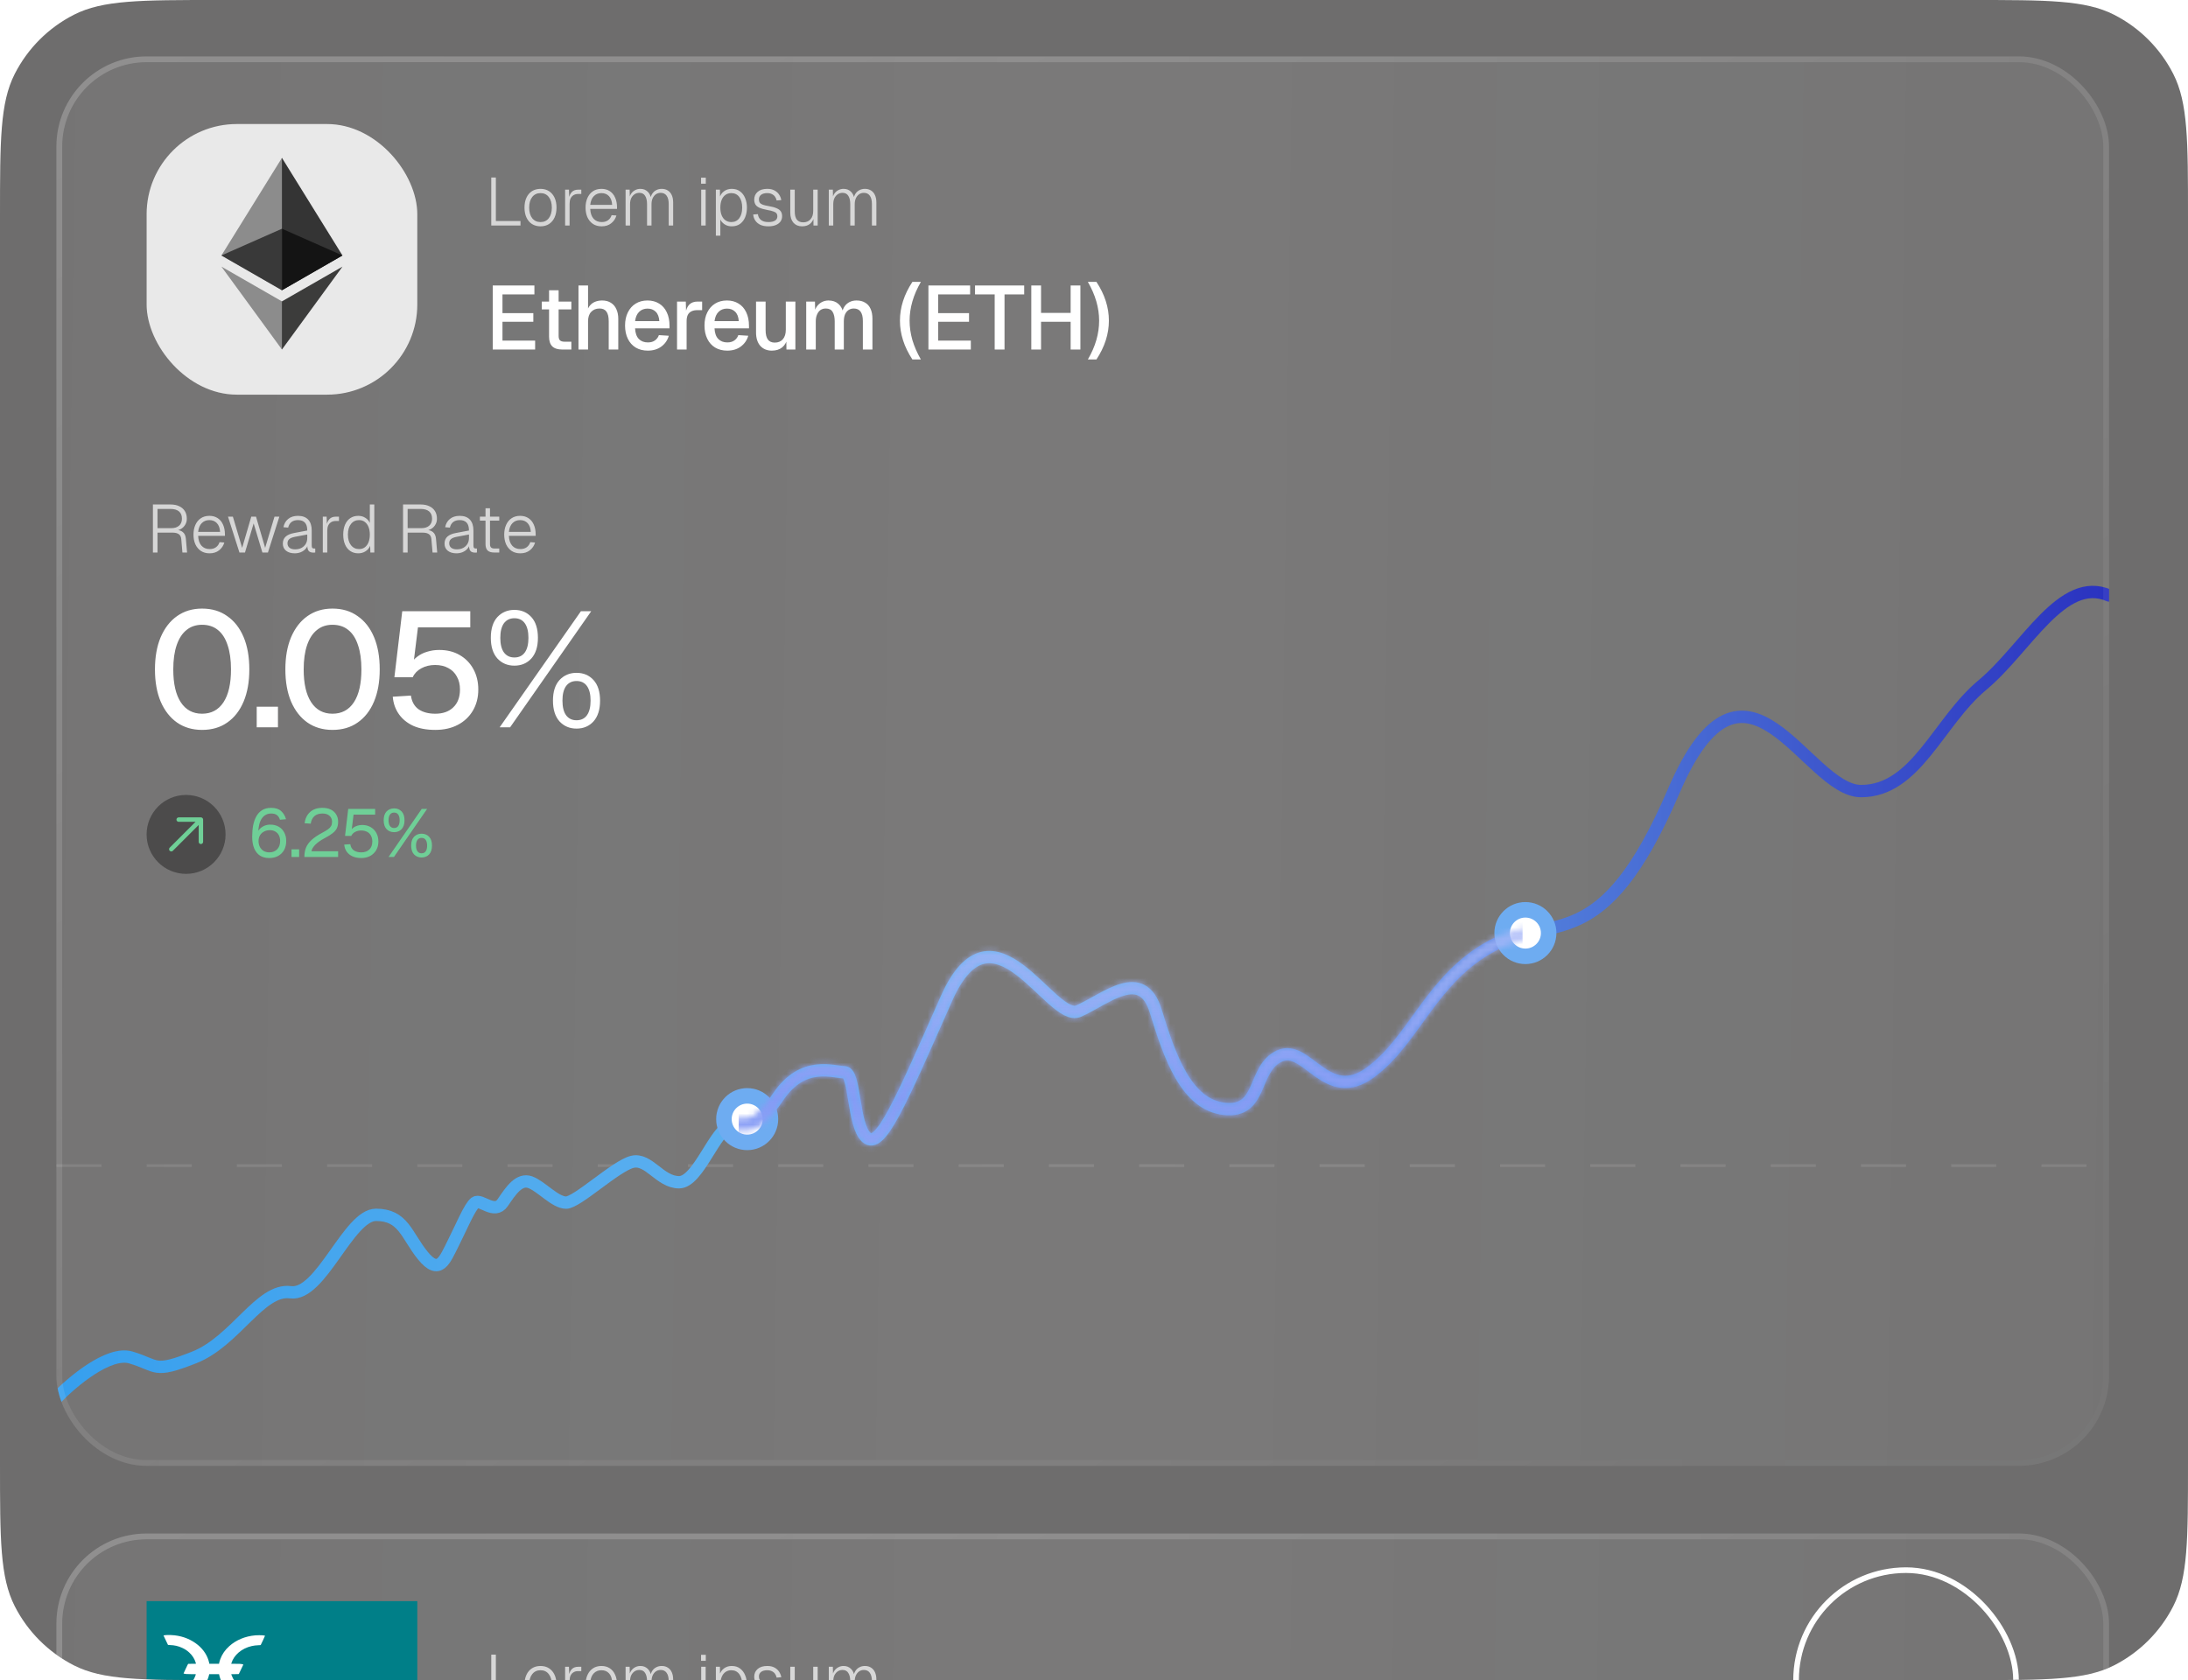 <svg width="388" height="298" viewBox="0 0 388 298" fill="none" xmlns="http://www.w3.org/2000/svg">
<g filter="url(#filter0_b_208_14233)">
<g clip-path="url(#clip0_208_14233)">
<path d="M0 38.4C0 24.959 0 18.238 2.616 13.104C4.917 8.588 8.588 4.917 13.104 2.616C18.238 0 24.959 0 38.4 0H349.6C363.041 0 369.762 0 374.896 2.616C379.412 4.917 383.083 8.588 385.384 13.104C388 18.238 388 24.959 388 38.4V259.6C388 273.041 388 279.762 385.384 284.896C383.083 289.412 379.412 293.083 374.896 295.384C369.762 298 363.041 298 349.6 298H38.4C24.959 298 18.238 298 13.104 295.384C8.588 293.083 4.917 289.412 2.616 284.896C0 279.762 0 273.041 0 259.6V38.4Z" fill="#0E0D0D" fill-opacity="0.6"/>
<g filter="url(#filter1_bi_208_14233)">
<g clip-path="url(#clip1_208_14233)">
<rect x="12" y="12" width="364" height="250" rx="16" fill="url(#paint0_linear_208_14233)" fill-opacity="0.4"/>
<rect x="28" y="24" width="48" height="48" rx="16" fill="#E9E9E9"/>
<g clip-path="url(#clip2_208_14233)">
<path d="M51.997 30L51.762 30.775V53.251L51.997 53.479L62.73 47.312L51.997 30Z" fill="#343434"/>
<path d="M51.997 30L41.263 47.312L51.997 53.479V42.569V30Z" fill="#8C8C8C"/>
<path d="M51.997 55.454L51.865 55.611V63.617L51.997 63.992L62.737 49.29L51.997 55.454Z" fill="#3C3C3B"/>
<path d="M51.997 63.992V55.454L41.263 49.29L51.997 63.992Z" fill="#8C8C8C"/>
<path d="M51.997 53.479L62.73 47.312L51.997 42.569V53.479Z" fill="#141414"/>
<path d="M41.263 47.312L51.997 53.479V42.569L41.263 47.312Z" fill="#393939"/>
</g>
<path opacity="0.7" d="M89.116 42V33.48H89.932V41.592L89.56 41.208H94.3V42H89.116ZM97.854 42.144C97.278 42.144 96.774 42.008 96.342 41.736C95.918 41.464 95.59 41.08 95.358 40.584C95.126 40.08 95.01 39.492 95.01 38.82C95.01 38.14 95.126 37.552 95.358 37.056C95.59 36.56 95.918 36.176 96.342 35.904C96.774 35.632 97.278 35.496 97.854 35.496C98.43 35.496 98.93 35.632 99.354 35.904C99.778 36.176 100.106 36.56 100.338 37.056C100.57 37.552 100.686 38.14 100.686 38.82C100.686 39.492 100.57 40.08 100.338 40.584C100.106 41.08 99.778 41.464 99.354 41.736C98.93 42.008 98.43 42.144 97.854 42.144ZM97.854 41.388C98.478 41.388 98.966 41.16 99.318 40.704C99.678 40.24 99.858 39.612 99.858 38.82C99.858 38.028 99.678 37.404 99.318 36.948C98.966 36.484 98.478 36.252 97.854 36.252C97.23 36.252 96.738 36.484 96.378 36.948C96.018 37.404 95.838 38.028 95.838 38.82C95.838 39.612 96.018 40.24 96.378 40.704C96.738 41.16 97.23 41.388 97.854 41.388ZM102.214 42V35.64H102.898L102.946 37.38L102.838 37.32C102.942 36.752 103.13 36.332 103.402 36.06C103.674 35.78 104.05 35.64 104.53 35.64H105.082V36.408H104.506C104.186 36.408 103.914 36.48 103.69 36.624C103.466 36.76 103.294 36.956 103.174 37.212C103.062 37.468 103.006 37.772 103.006 38.124V42H102.214ZM108.706 42.144C108.098 42.144 107.582 42.004 107.158 41.724C106.734 41.436 106.406 41.044 106.174 40.548C105.95 40.044 105.838 39.468 105.838 38.82C105.838 38.172 105.95 37.6 106.174 37.104C106.398 36.6 106.718 36.208 107.134 35.928C107.558 35.64 108.066 35.496 108.658 35.496C109.226 35.496 109.718 35.632 110.134 35.904C110.55 36.176 110.866 36.56 111.082 37.056C111.306 37.552 111.418 38.132 111.418 38.796V39.048H106.666C106.698 39.8 106.894 40.38 107.254 40.788C107.614 41.188 108.098 41.388 108.706 41.388C109.17 41.388 109.55 41.276 109.846 41.052C110.142 40.828 110.346 40.532 110.458 40.164L111.31 40.224C111.15 40.784 110.842 41.244 110.386 41.604C109.93 41.964 109.37 42.144 108.706 42.144ZM106.666 38.34H110.554C110.514 37.66 110.326 37.144 109.99 36.792C109.654 36.432 109.21 36.252 108.658 36.252C108.106 36.252 107.654 36.432 107.302 36.792C106.95 37.152 106.738 37.668 106.666 38.34ZM112.937 42V35.64H113.657L113.693 37.356L113.585 37.26C113.633 36.908 113.749 36.6 113.933 36.336C114.117 36.072 114.349 35.868 114.629 35.724C114.909 35.572 115.221 35.496 115.565 35.496C116.085 35.496 116.517 35.664 116.861 36C117.205 36.328 117.413 36.784 117.485 37.368L117.317 37.344C117.373 36.96 117.489 36.632 117.665 36.36C117.849 36.08 118.085 35.868 118.373 35.724C118.661 35.572 118.985 35.496 119.345 35.496C119.769 35.496 120.133 35.596 120.437 35.796C120.741 35.988 120.973 36.264 121.133 36.624C121.293 36.984 121.373 37.416 121.373 37.92V42H120.581V38.16C120.581 37.528 120.457 37.044 120.209 36.708C119.969 36.372 119.621 36.204 119.165 36.204C118.845 36.204 118.561 36.288 118.313 36.456C118.073 36.624 117.881 36.86 117.737 37.164C117.601 37.468 117.533 37.824 117.533 38.232V42H116.741V38.196C116.741 37.58 116.629 37.096 116.405 36.744C116.189 36.384 115.845 36.204 115.373 36.204C115.053 36.204 114.769 36.288 114.521 36.456C114.273 36.624 114.077 36.856 113.933 37.152C113.797 37.448 113.729 37.796 113.729 38.196V42H112.937ZM126.343 42V35.64H127.135V42H126.343ZM126.319 34.584V33.516H127.159V34.584H126.319ZM128.945 43.8V35.64H129.665L129.689 37.248L129.557 37.188C129.717 36.636 129.993 36.216 130.385 35.928C130.777 35.64 131.233 35.496 131.753 35.496C132.353 35.496 132.849 35.648 133.241 35.952C133.641 36.248 133.941 36.648 134.141 37.152C134.349 37.648 134.453 38.204 134.453 38.82C134.453 39.436 134.353 39.996 134.153 40.5C133.953 40.996 133.653 41.396 133.253 41.7C132.853 41.996 132.353 42.144 131.753 42.144C131.401 42.144 131.073 42.076 130.769 41.94C130.473 41.796 130.221 41.604 130.013 41.364C129.813 41.124 129.677 40.852 129.605 40.548L129.737 40.392V43.8H128.945ZM131.693 41.388C132.285 41.388 132.753 41.16 133.097 40.704C133.441 40.248 133.613 39.62 133.613 38.82C133.613 38.02 133.441 37.392 133.097 36.936C132.753 36.48 132.281 36.252 131.681 36.252C131.289 36.252 130.945 36.356 130.649 36.564C130.361 36.764 130.137 37.056 129.977 37.44C129.817 37.824 129.737 38.284 129.737 38.82C129.737 39.356 129.817 39.816 129.977 40.2C130.137 40.584 130.365 40.88 130.661 41.088C130.957 41.288 131.301 41.388 131.693 41.388ZM138.256 42.144C137.704 42.144 137.232 42.056 136.84 41.88C136.456 41.696 136.156 41.444 135.94 41.124C135.724 40.804 135.6 40.444 135.568 40.044L136.396 39.984C136.444 40.408 136.62 40.748 136.924 41.004C137.236 41.26 137.68 41.388 138.256 41.388C138.76 41.388 139.152 41.304 139.432 41.136C139.712 40.968 139.852 40.708 139.852 40.356C139.852 40.164 139.808 40.004 139.72 39.876C139.64 39.74 139.472 39.624 139.216 39.528C138.96 39.424 138.576 39.328 138.064 39.24C137.464 39.128 136.996 38.996 136.66 38.844C136.324 38.684 136.088 38.488 135.952 38.256C135.816 38.016 135.748 37.732 135.748 37.404C135.748 36.836 135.952 36.376 136.36 36.024C136.768 35.672 137.336 35.496 138.064 35.496C138.56 35.496 138.98 35.588 139.324 35.772C139.676 35.956 139.952 36.2 140.152 36.504C140.352 36.8 140.484 37.128 140.548 37.488L139.72 37.56C139.672 37.312 139.58 37.092 139.444 36.9C139.308 36.7 139.124 36.544 138.892 36.432C138.66 36.312 138.38 36.252 138.052 36.252C137.572 36.252 137.204 36.356 136.948 36.564C136.7 36.764 136.576 37.032 136.576 37.368C136.576 37.6 136.628 37.792 136.732 37.944C136.836 38.088 137.008 38.208 137.248 38.304C137.488 38.392 137.82 38.472 138.244 38.544C138.876 38.648 139.368 38.78 139.72 38.94C140.08 39.092 140.332 39.284 140.476 39.516C140.62 39.74 140.692 40.016 140.692 40.344C140.692 40.728 140.588 41.056 140.38 41.328C140.172 41.592 139.884 41.796 139.516 41.94C139.156 42.076 138.736 42.144 138.256 42.144ZM144.228 42.144C143.596 42.144 143.088 41.932 142.704 41.508C142.328 41.076 142.14 40.484 142.14 39.732V35.64H142.932V39.492C142.932 40.148 143.056 40.636 143.304 40.956C143.56 41.276 143.936 41.436 144.432 41.436C144.984 41.436 145.416 41.256 145.728 40.896C146.048 40.536 146.208 40.048 146.208 39.432V35.64H147V42H146.256L146.244 40.368L146.364 40.428C146.26 40.972 146.02 41.396 145.644 41.7C145.276 41.996 144.804 42.144 144.228 42.144ZM148.972 42V35.64H149.692L149.728 37.356L149.62 37.26C149.668 36.908 149.784 36.6 149.968 36.336C150.152 36.072 150.384 35.868 150.664 35.724C150.944 35.572 151.256 35.496 151.6 35.496C152.12 35.496 152.552 35.664 152.896 36C153.24 36.328 153.448 36.784 153.52 37.368L153.352 37.344C153.408 36.96 153.524 36.632 153.7 36.36C153.884 36.08 154.12 35.868 154.408 35.724C154.696 35.572 155.02 35.496 155.38 35.496C155.804 35.496 156.168 35.596 156.472 35.796C156.776 35.988 157.008 36.264 157.168 36.624C157.328 36.984 157.408 37.416 157.408 37.92V42H156.616V38.16C156.616 37.528 156.492 37.044 156.244 36.708C156.004 36.372 155.656 36.204 155.2 36.204C154.88 36.204 154.596 36.288 154.348 36.456C154.108 36.624 153.916 36.86 153.772 37.164C153.636 37.468 153.568 37.824 153.568 38.232V42H152.776V38.196C152.776 37.58 152.664 37.096 152.44 36.744C152.224 36.384 151.88 36.204 151.408 36.204C151.088 36.204 150.804 36.288 150.556 36.456C150.308 36.624 150.112 36.856 149.968 37.152C149.832 37.448 149.764 37.796 149.764 38.196V42H148.972Z" fill="white"/>
<path d="M89.376 64V52.64H96.768V54.224H91.104V57.536H96.576V59.072H91.104V62.416H96.896V64H89.376ZM101.734 64C100.923 64 100.326 63.813 99.942 63.44C99.558 63.067 99.366 62.485 99.366 61.696V53.488H101.062V61.568C101.062 61.963 101.147 62.235 101.318 62.384C101.489 62.533 101.75 62.608 102.102 62.608H103.318V64H101.734ZM98.07 56.88V55.488H103.318V56.88H98.07ZM104.584 64V52.64H106.28V57.408L106.072 57.376C106.168 56.896 106.344 56.507 106.6 56.208C106.856 55.899 107.17 55.669 107.544 55.52C107.917 55.371 108.328 55.296 108.776 55.296C109.394 55.296 109.917 55.435 110.344 55.712C110.77 55.979 111.09 56.357 111.304 56.848C111.528 57.339 111.64 57.899 111.64 58.528V64H109.944V58.976C109.944 58.208 109.81 57.643 109.544 57.28C109.288 56.907 108.882 56.72 108.328 56.72C107.709 56.72 107.213 56.917 106.84 57.312C106.466 57.696 106.28 58.261 106.28 59.008V64H104.584ZM116.874 64.192C116.053 64.192 115.338 64.011 114.73 63.648C114.133 63.285 113.669 62.768 113.338 62.096C113.007 61.424 112.842 60.64 112.842 59.744C112.842 58.848 113.007 58.069 113.338 57.408C113.669 56.736 114.127 56.219 114.714 55.856C115.311 55.483 116.015 55.296 116.826 55.296C117.605 55.296 118.287 55.477 118.874 55.84C119.461 56.192 119.914 56.704 120.234 57.376C120.565 58.048 120.73 58.859 120.73 59.808V60.24H114.618C114.661 61.072 114.879 61.696 115.274 62.112C115.679 62.528 116.218 62.736 116.89 62.736C117.402 62.736 117.818 62.619 118.138 62.384C118.469 62.149 118.703 61.835 118.842 61.44L120.602 61.552C120.378 62.341 119.935 62.981 119.274 63.472C118.623 63.952 117.823 64.192 116.874 64.192ZM114.618 58.96H118.922C118.869 58.203 118.65 57.643 118.266 57.28C117.893 56.917 117.413 56.736 116.826 56.736C116.229 56.736 115.733 56.928 115.338 57.312C114.954 57.685 114.714 58.235 114.618 58.96ZM122.061 64V55.488H123.613L123.677 57.744L123.533 57.696C123.651 56.928 123.885 56.368 124.237 56.016C124.6 55.664 125.085 55.488 125.693 55.488H126.509V57.008H125.693C125.267 57.008 124.909 57.077 124.621 57.216C124.333 57.355 124.115 57.568 123.965 57.856C123.827 58.144 123.757 58.517 123.757 58.976V64H122.061ZM130.961 64.192C130.14 64.192 129.425 64.011 128.817 63.648C128.22 63.285 127.756 62.768 127.425 62.096C127.094 61.424 126.929 60.64 126.929 59.744C126.929 58.848 127.094 58.069 127.425 57.408C127.756 56.736 128.214 56.219 128.801 55.856C129.398 55.483 130.102 55.296 130.913 55.296C131.692 55.296 132.374 55.477 132.961 55.84C133.548 56.192 134.001 56.704 134.321 57.376C134.652 58.048 134.817 58.859 134.817 59.808V60.24H128.705C128.748 61.072 128.966 61.696 129.361 62.112C129.766 62.528 130.305 62.736 130.977 62.736C131.489 62.736 131.905 62.619 132.225 62.384C132.556 62.149 132.79 61.835 132.929 61.44L134.689 61.552C134.465 62.341 134.022 62.981 133.361 63.472C132.71 63.952 131.91 64.192 130.961 64.192ZM128.705 58.96H133.009C132.956 58.203 132.737 57.643 132.353 57.28C131.98 56.917 131.5 56.736 130.913 56.736C130.316 56.736 129.82 56.928 129.425 57.312C129.041 57.685 128.801 58.235 128.705 58.96ZM138.87 64.192C138.017 64.192 137.334 63.909 136.822 63.344C136.321 62.768 136.07 61.973 136.07 60.96V55.488H137.766V60.528C137.766 61.296 137.899 61.861 138.166 62.224C138.433 62.587 138.838 62.768 139.382 62.768C140.001 62.768 140.481 62.571 140.822 62.176C141.174 61.771 141.35 61.205 141.35 60.48V55.488H143.046V64H141.462L141.43 61.776L141.67 61.872C141.521 62.619 141.206 63.195 140.726 63.6C140.246 63.995 139.627 64.192 138.87 64.192ZM144.965 64V55.488H146.517L146.565 57.6L146.373 57.536C146.469 57.067 146.634 56.667 146.869 56.336C147.114 56.005 147.413 55.749 147.765 55.568C148.117 55.387 148.501 55.296 148.917 55.296C149.642 55.296 150.234 55.504 150.693 55.92C151.152 56.325 151.44 56.885 151.557 57.6H151.285C151.381 57.099 151.541 56.683 151.765 56.352C152 56.011 152.298 55.749 152.661 55.568C153.024 55.387 153.434 55.296 153.893 55.296C154.49 55.296 154.997 55.424 155.413 55.68C155.84 55.925 156.16 56.288 156.373 56.768C156.597 57.248 156.709 57.835 156.709 58.528V64H155.013V58.944C155.013 58.208 154.88 57.653 154.613 57.28C154.346 56.907 153.941 56.72 153.397 56.72C153.045 56.72 152.736 56.811 152.469 56.992C152.202 57.173 151.994 57.435 151.845 57.776C151.706 58.117 151.637 58.528 151.637 59.008V64H150.021V59.008C150.021 58.283 149.898 57.723 149.653 57.328C149.418 56.923 149.013 56.72 148.437 56.72C148.074 56.72 147.76 56.811 147.493 56.992C147.237 57.173 147.034 57.44 146.885 57.792C146.736 58.133 146.661 58.539 146.661 59.008V64H144.965ZM163.796 65.76C162.324 63.52 161.588 61.227 161.588 58.88C161.588 56.523 162.324 54.229 163.796 52H165.3C163.967 54.304 163.3 56.597 163.3 58.88C163.3 60.021 163.465 61.168 163.796 62.32C164.137 63.461 164.639 64.608 165.3 65.76H163.796ZM166.638 64V52.64H174.03V54.224H168.366V57.536H173.838V59.072H168.366V62.416H174.158V64H166.638ZM178.389 64V54.224H174.901V52.64H183.621V54.224H180.133V64H178.389ZM184.882 64V52.64H186.61V58.112L185.778 57.504H192.69L191.858 58.112V52.64H193.586V64H191.858V58.464L192.69 59.072H185.778L186.61 58.464V64H184.882ZM196.431 65.76H194.911C195.583 64.608 196.084 63.461 196.415 62.32C196.745 61.168 196.911 60.021 196.911 58.88C196.911 56.597 196.244 54.304 194.911 52H196.431C197.903 54.229 198.639 56.523 198.639 58.88C198.639 61.227 197.903 63.52 196.431 65.76Z" fill="white"/>
<path opacity="0.7" d="M29.116 100V91.48H32.236C32.844 91.48 33.36 91.584 33.784 91.792C34.216 91.992 34.548 92.28 34.78 92.656C35.012 93.032 35.128 93.484 35.128 94.012C35.128 94.404 35.036 94.752 34.852 95.056C34.676 95.36 34.44 95.604 34.144 95.788C33.848 95.972 33.528 96.076 33.184 96.1L33.124 95.992C33.684 95.992 34.116 96.12 34.42 96.376C34.732 96.624 34.912 97.016 34.96 97.552L35.176 100H34.348L34.144 97.624C34.112 97.232 33.972 96.944 33.724 96.76C33.476 96.568 33.076 96.472 32.524 96.472H29.932V100H29.116ZM29.932 95.68H32.368C32.952 95.68 33.412 95.536 33.748 95.248C34.092 94.952 34.264 94.536 34.264 94C34.264 93.44 34.092 93.012 33.748 92.716C33.404 92.42 32.896 92.272 32.224 92.272H29.932V95.68ZM39.178 100.144C38.57 100.144 38.054 100.004 37.63 99.724C37.206 99.436 36.878 99.044 36.646 98.548C36.422 98.044 36.31 97.468 36.31 96.82C36.31 96.172 36.422 95.6 36.646 95.104C36.87 94.6 37.19 94.208 37.606 93.928C38.03 93.64 38.538 93.496 39.13 93.496C39.698 93.496 40.19 93.632 40.606 93.904C41.022 94.176 41.338 94.56 41.554 95.056C41.778 95.552 41.89 96.132 41.89 96.796V97.048H37.138C37.17 97.8 37.366 98.38 37.726 98.788C38.086 99.188 38.57 99.388 39.178 99.388C39.642 99.388 40.022 99.276 40.318 99.052C40.614 98.828 40.818 98.532 40.93 98.164L41.782 98.224C41.622 98.784 41.314 99.244 40.858 99.604C40.402 99.964 39.842 100.144 39.178 100.144ZM37.138 96.34H41.026C40.986 95.66 40.798 95.144 40.462 94.792C40.126 94.432 39.682 94.252 39.13 94.252C38.578 94.252 38.126 94.432 37.774 94.792C37.422 95.152 37.21 95.668 37.138 96.34ZM44.46 100L42.432 93.64H43.296L44.94 99.172L46.56 93.64H47.4L49.02 99.172L50.676 93.64H51.54L49.512 100H48.528L46.98 94.84L45.444 100H44.46ZM54.266 100.144C53.626 100.144 53.114 99.992 52.73 99.688C52.346 99.376 52.154 98.956 52.154 98.428C52.154 97.9 52.322 97.484 52.658 97.18C52.994 96.876 53.486 96.664 54.134 96.544L56.486 96.1C56.486 95.468 56.35 95.004 56.078 94.708C55.806 94.404 55.394 94.252 54.842 94.252C54.354 94.252 53.966 94.368 53.678 94.6C53.39 94.832 53.198 95.16 53.102 95.584L52.262 95.512C52.382 94.896 52.662 94.408 53.102 94.048C53.55 93.68 54.13 93.496 54.842 93.496C55.634 93.496 56.238 93.72 56.654 94.168C57.07 94.616 57.278 95.256 57.278 96.088V98.74C57.278 98.956 57.31 99.104 57.374 99.184C57.446 99.256 57.558 99.292 57.71 99.292H57.902V100C57.87 100.008 57.822 100.012 57.758 100.012C57.702 100.02 57.642 100.024 57.578 100.024C57.33 100.024 57.122 99.98 56.954 99.892C56.794 99.804 56.674 99.66 56.594 99.46C56.522 99.26 56.486 98.984 56.486 98.632L56.582 98.644C56.51 98.924 56.362 99.18 56.138 99.412C55.922 99.636 55.65 99.816 55.322 99.952C54.994 100.08 54.642 100.144 54.266 100.144ZM54.338 99.436C54.778 99.436 55.158 99.348 55.478 99.172C55.798 98.996 56.046 98.76 56.222 98.464C56.398 98.16 56.486 97.82 56.486 97.444V96.808L54.302 97.216C53.846 97.304 53.51 97.44 53.294 97.624C53.086 97.808 52.982 98.052 52.982 98.356C52.982 98.7 53.102 98.968 53.342 99.16C53.582 99.344 53.914 99.436 54.338 99.436ZM59.242 100V93.64H59.926L59.974 95.38L59.866 95.32C59.97 94.752 60.158 94.332 60.43 94.06C60.702 93.78 61.078 93.64 61.558 93.64H62.11V94.408H61.534C61.214 94.408 60.942 94.48 60.718 94.624C60.494 94.76 60.322 94.956 60.202 95.212C60.09 95.468 60.034 95.772 60.034 96.124V100H59.242ZM65.541 100.144C64.989 100.144 64.513 100.008 64.113 99.736C63.713 99.464 63.405 99.08 63.189 98.584C62.973 98.088 62.865 97.5 62.865 96.82C62.865 96.14 62.973 95.552 63.189 95.056C63.405 94.56 63.713 94.176 64.113 93.904C64.513 93.632 64.989 93.496 65.541 93.496C66.005 93.496 66.417 93.612 66.777 93.844C67.145 94.068 67.413 94.372 67.581 94.756V91.48H68.373V100H67.677L67.641 98.812C67.465 99.228 67.185 99.556 66.801 99.796C66.425 100.028 66.005 100.144 65.541 100.144ZM65.673 99.388C66.073 99.388 66.413 99.284 66.693 99.076C66.981 98.86 67.201 98.56 67.353 98.176C67.505 97.784 67.581 97.332 67.581 96.82C67.581 96.308 67.505 95.86 67.353 95.476C67.201 95.092 66.981 94.792 66.693 94.576C66.413 94.36 66.073 94.252 65.673 94.252C65.073 94.252 64.593 94.484 64.233 94.948C63.873 95.404 63.693 96.028 63.693 96.82C63.693 97.604 63.873 98.228 64.233 98.692C64.593 99.156 65.073 99.388 65.673 99.388ZM73.472 100V91.48H76.591C77.2 91.48 77.716 91.584 78.139 91.792C78.572 91.992 78.903 92.28 79.135 92.656C79.368 93.032 79.484 93.484 79.484 94.012C79.484 94.404 79.391 94.752 79.207 95.056C79.031 95.36 78.796 95.604 78.499 95.788C78.204 95.972 77.883 96.076 77.54 96.1L77.48 95.992C78.04 95.992 78.472 96.12 78.775 96.376C79.088 96.624 79.267 97.016 79.316 97.552L79.531 100H78.704L78.499 97.624C78.468 97.232 78.328 96.944 78.079 96.76C77.832 96.568 77.431 96.472 76.879 96.472H74.287V100H73.472ZM74.287 95.68H76.724C77.308 95.68 77.767 95.536 78.103 95.248C78.448 94.952 78.62 94.536 78.62 94C78.62 93.44 78.448 93.012 78.103 92.716C77.76 92.42 77.251 92.272 76.579 92.272H74.287V95.68ZM82.942 100.144C82.302 100.144 81.79 99.992 81.406 99.688C81.022 99.376 80.83 98.956 80.83 98.428C80.83 97.9 80.998 97.484 81.334 97.18C81.67 96.876 82.162 96.664 82.81 96.544L85.162 96.1C85.162 95.468 85.026 95.004 84.754 94.708C84.482 94.404 84.07 94.252 83.518 94.252C83.03 94.252 82.642 94.368 82.354 94.6C82.066 94.832 81.874 95.16 81.778 95.584L80.938 95.512C81.058 94.896 81.338 94.408 81.778 94.048C82.226 93.68 82.806 93.496 83.518 93.496C84.31 93.496 84.914 93.72 85.33 94.168C85.746 94.616 85.954 95.256 85.954 96.088V98.74C85.954 98.956 85.986 99.104 86.05 99.184C86.122 99.256 86.234 99.292 86.386 99.292H86.578V100C86.546 100.008 86.498 100.012 86.434 100.012C86.378 100.02 86.318 100.024 86.254 100.024C86.006 100.024 85.798 99.98 85.63 99.892C85.47 99.804 85.35 99.66 85.27 99.46C85.198 99.26 85.162 98.984 85.162 98.632L85.258 98.644C85.186 98.924 85.038 99.18 84.814 99.412C84.598 99.636 84.326 99.816 83.998 99.952C83.67 100.08 83.318 100.144 82.942 100.144ZM83.014 99.436C83.454 99.436 83.834 99.348 84.154 99.172C84.474 98.996 84.722 98.76 84.898 98.464C85.074 98.16 85.162 97.82 85.162 97.444V96.808L82.978 97.216C82.522 97.304 82.186 97.44 81.97 97.624C81.762 97.808 81.658 98.052 81.658 98.356C81.658 98.7 81.778 98.968 82.018 99.16C82.258 99.344 82.59 99.436 83.014 99.436ZM89.622 100C89.102 100 88.718 99.88 88.47 99.64C88.222 99.392 88.098 99.016 88.098 98.512V92.152H88.89V98.488C88.89 98.784 88.954 98.992 89.082 99.112C89.218 99.232 89.422 99.292 89.694 99.292H90.534V100H89.622ZM87.102 94.348V93.64H90.534V94.348H87.102ZM94.28 100.144C93.672 100.144 93.156 100.004 92.732 99.724C92.308 99.436 91.98 99.044 91.748 98.548C91.524 98.044 91.412 97.468 91.412 96.82C91.412 96.172 91.524 95.6 91.748 95.104C91.972 94.6 92.292 94.208 92.708 93.928C93.132 93.64 93.64 93.496 94.232 93.496C94.8 93.496 95.292 93.632 95.708 93.904C96.124 94.176 96.44 94.56 96.656 95.056C96.88 95.552 96.992 96.132 96.992 96.796V97.048H92.24C92.272 97.8 92.468 98.38 92.828 98.788C93.188 99.188 93.672 99.388 94.28 99.388C94.744 99.388 95.124 99.276 95.42 99.052C95.716 98.828 95.92 98.532 96.032 98.164L96.884 98.224C96.724 98.784 96.416 99.244 95.96 99.604C95.504 99.964 94.944 100.144 94.28 100.144ZM92.24 96.34H96.128C96.088 95.66 95.9 95.144 95.564 94.792C95.228 94.432 94.784 94.252 94.232 94.252C93.68 94.252 93.228 94.432 92.876 94.792C92.524 95.152 92.312 95.668 92.24 96.34Z" fill="white"/>
<path d="M37.831 131.464C36.13 131.464 34.651 131.029 33.394 130.159C32.157 129.289 31.19 128.052 30.494 126.447C29.817 124.842 29.479 122.938 29.479 120.734C29.479 118.53 29.817 116.626 30.494 115.021C31.19 113.397 32.157 112.15 33.394 111.28C34.651 110.391 36.13 109.946 37.831 109.946C39.571 109.946 41.06 110.391 42.297 111.28C43.554 112.15 44.52 113.387 45.197 114.992C45.874 116.597 46.212 118.511 46.212 120.734C46.212 122.938 45.874 124.842 45.197 126.447C44.52 128.052 43.554 129.289 42.297 130.159C41.06 131.029 39.571 131.464 37.831 131.464ZM37.831 128.593C39.474 128.593 40.741 127.916 41.63 126.563C42.519 125.21 42.964 123.267 42.964 120.734C42.964 119.033 42.761 117.592 42.355 116.413C41.968 115.234 41.398 114.344 40.644 113.745C39.89 113.126 38.952 112.817 37.831 112.817C36.748 112.817 35.83 113.126 35.076 113.745C34.322 114.344 33.742 115.234 33.336 116.413C32.93 117.592 32.727 119.033 32.727 120.734C32.727 123.267 33.172 125.21 34.061 126.563C34.95 127.916 36.207 128.593 37.831 128.593ZM47.522 131V127.346H51.292V131H47.522ZM60.956 131.464C59.255 131.464 57.776 131.029 56.519 130.159C55.282 129.289 54.315 128.052 53.619 126.447C52.943 124.842 52.604 122.938 52.604 120.734C52.604 118.53 52.943 116.626 53.619 115.021C54.315 113.397 55.282 112.15 56.519 111.28C57.776 110.391 59.255 109.946 60.956 109.946C62.696 109.946 64.185 110.391 65.422 111.28C66.679 112.15 67.646 113.387 68.322 114.992C68.999 116.597 69.337 118.511 69.337 120.734C69.337 122.938 68.999 124.842 68.322 126.447C67.646 128.052 66.679 129.289 65.422 130.159C64.185 131.029 62.696 131.464 60.956 131.464ZM60.956 128.593C62.6 128.593 63.866 127.916 64.755 126.563C65.645 125.21 66.089 123.267 66.089 120.734C66.089 119.033 65.886 117.592 65.48 116.413C65.094 115.234 64.523 114.344 63.769 113.745C63.015 113.126 62.078 112.817 60.956 112.817C59.874 112.817 58.955 113.126 58.201 113.745C57.447 114.344 56.867 115.234 56.461 116.413C56.055 117.592 55.852 119.033 55.852 120.734C55.852 123.267 56.297 125.21 57.186 126.563C58.076 127.916 59.332 128.593 60.956 128.593ZM79.189 131.464C77.662 131.464 76.356 131.222 75.274 130.739C74.191 130.236 73.341 129.54 72.722 128.651C72.103 127.762 71.746 126.737 71.649 125.577L74.868 125.374C75.022 126.457 75.477 127.269 76.231 127.81C77.004 128.332 77.99 128.593 79.189 128.593C80.542 128.593 81.606 128.216 82.379 127.462C83.171 126.708 83.568 125.654 83.568 124.301C83.568 123.412 83.384 122.648 83.017 122.01C82.669 121.353 82.166 120.85 81.509 120.502C80.852 120.135 80.069 119.951 79.16 119.951C78.251 119.951 77.439 120.144 76.724 120.531C76.008 120.918 75.496 121.449 75.187 122.126H71.939L73.331 110.41H85.395V113.281H76.115L75.245 120.328L74.752 119.893C75.081 119.313 75.496 118.839 75.999 118.472C76.501 118.085 77.082 117.795 77.739 117.602C78.415 117.389 79.131 117.283 79.885 117.283C81.277 117.283 82.485 117.583 83.51 118.182C84.554 118.781 85.366 119.613 85.946 120.676C86.526 121.739 86.816 122.948 86.816 124.301C86.816 125.712 86.497 126.959 85.859 128.042C85.221 129.125 84.332 129.966 83.191 130.565C82.05 131.164 80.716 131.464 79.189 131.464ZM93.214 120.067C91.996 120.067 90.991 119.642 90.198 118.791C89.425 117.921 89.038 116.703 89.038 115.137C89.038 113.532 89.425 112.305 90.198 111.454C90.991 110.603 91.996 110.178 93.214 110.178C94.451 110.178 95.457 110.603 96.23 111.454C97.003 112.305 97.39 113.532 97.39 115.137C97.39 116.703 97.003 117.921 96.23 118.791C95.457 119.642 94.451 120.067 93.214 120.067ZM93.214 118.617C94.026 118.617 94.645 118.317 95.07 117.718C95.495 117.119 95.708 116.258 95.708 115.137C95.708 114.016 95.495 113.155 95.07 112.556C94.645 111.957 94.026 111.657 93.214 111.657C92.421 111.657 91.803 111.957 91.358 112.556C90.933 113.155 90.72 114.016 90.72 115.137C90.72 116.258 90.933 117.119 91.358 117.718C91.803 118.317 92.421 118.617 93.214 118.617ZM104.234 131.232C103.016 131.232 102.011 130.807 101.218 129.956C100.445 129.086 100.058 127.858 100.058 126.273C100.058 124.688 100.445 123.47 101.218 122.619C102.011 121.768 103.016 121.343 104.234 121.343C105.471 121.343 106.477 121.768 107.25 122.619C108.023 123.47 108.41 124.688 108.41 126.273C108.41 127.858 108.023 129.086 107.25 129.956C106.477 130.807 105.471 131.232 104.234 131.232ZM104.234 129.753C105.046 129.753 105.665 129.453 106.09 128.854C106.515 128.255 106.728 127.394 106.728 126.273C106.728 125.152 106.515 124.291 106.09 123.692C105.665 123.093 105.046 122.793 104.234 122.793C103.441 122.793 102.823 123.093 102.378 123.692C101.953 124.291 101.74 125.152 101.74 126.273C101.74 127.394 101.953 128.255 102.378 128.854C102.823 129.453 103.441 129.753 104.234 129.753ZM90.604 131L105.017 110.41H106.844L92.46 131H90.604Z" fill="white"/>
<g filter="url(#filter2_b_208_14233)">
<path d="M28 150C28 146.134 31.134 143 35 143C38.866 143 42 146.134 42 150C42 153.866 38.866 157 35 157C31.134 157 28 153.866 28 150Z" fill="#0E0D0D" fill-opacity="0.4"/>
<path d="M32.375 152.625L37.625 147.375M37.625 147.375H33.688M37.625 147.375V151.312" stroke="#6FCF97" stroke-width="0.787" stroke-linecap="round" stroke-linejoin="round"/>
</g>
<path d="M49.744 154.192C49.104 154.192 48.556 154.048 48.1 153.76C47.652 153.464 47.308 153.032 47.068 152.464C46.836 151.896 46.72 151.208 46.72 150.4C46.72 149.696 46.776 149.036 46.888 148.42C47.008 147.804 47.196 147.264 47.452 146.8C47.716 146.328 48.06 145.96 48.484 145.696C48.916 145.424 49.448 145.288 50.08 145.288C50.84 145.288 51.428 145.476 51.844 145.852C52.26 146.22 52.552 146.704 52.72 147.304L51.64 147.4C51.544 147.064 51.376 146.796 51.136 146.596C50.904 146.396 50.552 146.296 50.08 146.296C49.376 146.296 48.82 146.596 48.412 147.196C48.012 147.796 47.8 148.704 47.776 149.92L47.56 149.872C47.648 149.584 47.8 149.32 48.016 149.08C48.24 148.832 48.512 148.636 48.832 148.492C49.16 148.34 49.528 148.264 49.936 148.264C50.496 148.264 50.988 148.384 51.412 148.624C51.836 148.864 52.164 149.204 52.396 149.644C52.636 150.076 52.756 150.584 52.756 151.168C52.756 151.792 52.628 152.332 52.372 152.788C52.116 153.236 51.76 153.584 51.304 153.832C50.856 154.072 50.336 154.192 49.744 154.192ZM49.768 153.184C50.328 153.184 50.784 153.008 51.136 152.656C51.496 152.296 51.676 151.8 51.676 151.168C51.676 150.776 51.6 150.436 51.448 150.148C51.296 149.86 51.084 149.64 50.812 149.488C50.54 149.328 50.224 149.248 49.864 149.248C49.48 149.248 49.136 149.328 48.832 149.488C48.528 149.64 48.288 149.86 48.112 150.148C47.936 150.436 47.848 150.776 47.848 151.168C47.848 151.56 47.924 151.908 48.076 152.212C48.236 152.516 48.46 152.756 48.748 152.932C49.036 153.1 49.376 153.184 49.768 153.184ZM53.692 154V152.644H55.048V154H53.692ZM55.973 154C55.973 153.4 56.065 152.86 56.249 152.38C56.441 151.892 56.773 151.428 57.245 150.988C57.725 150.548 58.389 150.104 59.237 149.656C59.629 149.448 59.945 149.256 60.185 149.08C60.425 148.904 60.601 148.716 60.713 148.516C60.825 148.316 60.881 148.072 60.881 147.784C60.881 147.488 60.817 147.232 60.689 147.016C60.561 146.792 60.369 146.616 60.113 146.488C59.865 146.36 59.553 146.296 59.177 146.296C58.577 146.296 58.101 146.452 57.749 146.764C57.405 147.076 57.189 147.52 57.101 148.096L56.021 148.024C56.117 147.192 56.437 146.528 56.981 146.032C57.525 145.536 58.257 145.288 59.177 145.288C59.761 145.288 60.261 145.392 60.677 145.6C61.093 145.808 61.409 146.1 61.625 146.476C61.849 146.844 61.961 147.272 61.961 147.76C61.961 148.192 61.889 148.568 61.745 148.888C61.601 149.2 61.357 149.492 61.013 149.764C60.677 150.036 60.213 150.328 59.621 150.64C58.853 151.048 58.269 151.46 57.869 151.876C57.477 152.292 57.269 152.664 57.245 152.992H61.961V154H55.973ZM66.066 154.192C65.466 154.192 64.946 154.092 64.506 153.892C64.074 153.692 63.73 153.412 63.474 153.052C63.226 152.692 63.082 152.276 63.042 151.804L64.122 151.732C64.186 152.212 64.39 152.576 64.734 152.824C65.086 153.064 65.53 153.184 66.066 153.184C66.666 153.184 67.142 153.016 67.494 152.68C67.846 152.336 68.022 151.864 68.022 151.264C68.022 150.864 67.942 150.52 67.782 150.232C67.63 149.936 67.406 149.708 67.11 149.548C66.814 149.388 66.458 149.308 66.042 149.308C65.65 149.308 65.294 149.392 64.974 149.56C64.654 149.728 64.426 149.964 64.29 150.268H63.186L63.75 145.48H68.526V146.488H64.698L64.314 149.632L64.122 149.44C64.25 149.192 64.418 148.988 64.626 148.828C64.842 148.66 65.086 148.536 65.358 148.456C65.638 148.368 65.93 148.324 66.234 148.324C66.802 148.324 67.302 148.452 67.734 148.708C68.166 148.956 68.502 149.304 68.742 149.752C68.982 150.192 69.102 150.696 69.102 151.264C69.102 151.832 68.974 152.34 68.718 152.788C68.462 153.228 68.106 153.572 67.65 153.82C67.194 154.068 66.666 154.192 66.066 154.192ZM71.886 149.608C71.35 149.608 70.906 149.428 70.554 149.068C70.21 148.7 70.038 148.176 70.038 147.496C70.038 146.808 70.21 146.284 70.554 145.924C70.906 145.564 71.35 145.384 71.886 145.384C72.43 145.384 72.874 145.564 73.218 145.924C73.562 146.284 73.734 146.808 73.734 147.496C73.734 148.176 73.562 148.7 73.218 149.068C72.874 149.428 72.43 149.608 71.886 149.608ZM71.886 148.864C72.214 148.864 72.458 148.744 72.618 148.504C72.786 148.264 72.87 147.928 72.87 147.496C72.87 147.064 72.786 146.728 72.618 146.488C72.458 146.248 72.214 146.128 71.886 146.128C71.566 146.128 71.322 146.248 71.154 146.488C70.986 146.728 70.902 147.064 70.902 147.496C70.902 147.928 70.986 148.264 71.154 148.504C71.322 148.744 71.566 148.864 71.886 148.864ZM76.758 154.096C76.222 154.096 75.778 153.916 75.426 153.556C75.082 153.188 74.91 152.664 74.91 151.984C74.91 151.296 75.082 150.772 75.426 150.412C75.778 150.052 76.222 149.872 76.758 149.872C77.302 149.872 77.746 150.052 78.09 150.412C78.434 150.772 78.606 151.296 78.606 151.984C78.606 152.664 78.434 153.188 78.09 153.556C77.746 153.916 77.302 154.096 76.758 154.096ZM76.758 153.352C77.086 153.352 77.33 153.232 77.49 152.992C77.658 152.752 77.742 152.416 77.742 151.984C77.742 151.552 77.658 151.216 77.49 150.976C77.33 150.736 77.086 150.616 76.758 150.616C76.438 150.616 76.194 150.736 76.026 150.976C75.858 151.216 75.774 151.552 75.774 151.984C75.774 152.416 75.858 152.752 76.026 152.992C76.194 153.232 76.438 153.352 76.758 153.352ZM70.902 154L76.782 145.48H77.742L71.862 154H70.902Z" fill="#6FCF97"/>
<line opacity="0.1" x1="12" y1="208.75" x2="376" y2="208.75" stroke="white" stroke-width="0.5" stroke-dasharray="8 8"/>
<path d="M12 250C14.769 247.109 21.283 241.616 25.192 242.773C30.078 244.218 29.101 245.664 36.429 242.773C43.758 239.882 48.156 230.486 53.53 231.209C58.905 231.932 63.791 217.477 68.677 217.477C73.562 217.477 74.051 221.091 76.983 224.704C79.914 228.318 80.891 225.427 82.357 222.536C83.823 219.645 85.289 216.032 86.266 215.309C87.243 214.586 89.686 217.477 91.152 215.309C92.617 213.141 94.083 210.973 96.038 211.696C97.992 212.418 100.435 215.309 102.389 215.309C104.344 215.309 111.184 208.805 114.115 208.082C117.047 207.359 119.001 211.696 122.421 211.696C125.842 211.696 128.773 202.3 131.705 201.577C134.636 200.855 135.613 203.023 140.011 196.518C144.408 190.014 149.783 192.182 151.737 192.182C153.691 192.182 153.203 201.577 155.646 203.746C158.089 205.914 161.509 197.964 169.815 179.173C178.121 160.382 188.381 183.509 193.267 181.341C198.153 179.173 204.505 173.391 206.948 181.341C209.391 189.291 212.322 197.964 219.162 198.686C226.003 199.409 224.048 191.459 228.934 189.291C233.82 187.123 237.24 197.964 245.058 192.182C252.875 186.4 255.807 175.559 266.556 169.777C277.305 163.995 286.099 171.945 298.803 142.314C311.506 112.682 322.255 142.314 332.027 142.314C341.799 142.314 345.707 130.027 353.525 123.523C361.342 117.018 367.694 104.009 376 107.623" stroke="url(#paint1_linear_208_14233)" stroke-width="2.19" stroke-linecap="round"/>
<circle cx="134.5" cy="200.5" r="4.125" fill="white" stroke="#6EACF1" stroke-width="2.75"/>
<circle cx="272.5" cy="167.5" r="4.125" fill="white" stroke="#6EACF1" stroke-width="2.75"/>
<g filter="url(#filter3_f_208_14233)">
<mask id="mask0_208_14233" style="mask-type:alpha" maskUnits="userSpaceOnUse" x="10" y="105" width="368" height="147">
<g style="mix-blend-mode:plus-lighter">
<path d="M12 250C14.769 247.109 21.283 241.616 25.192 242.773C30.078 244.218 29.101 245.664 36.429 242.773C43.758 239.882 48.156 230.486 53.53 231.209C58.905 231.932 63.791 217.477 68.677 217.477C73.562 217.477 74.051 221.091 76.983 224.704C79.914 228.318 80.891 225.427 82.357 222.536C83.823 219.645 85.289 216.032 86.266 215.309C87.243 214.586 89.686 217.477 91.152 215.309C92.617 213.141 94.083 210.973 96.038 211.696C97.992 212.418 100.435 215.309 102.389 215.309C104.344 215.309 111.184 208.805 114.115 208.082C117.047 207.359 119.001 211.696 122.421 211.696C125.842 211.696 128.773 202.3 131.705 201.577C134.636 200.855 135.613 203.023 140.011 196.518C144.408 190.014 149.783 192.182 151.737 192.182C153.691 192.182 153.203 201.577 155.646 203.746C158.089 205.914 161.509 197.964 169.815 179.173C178.121 160.382 188.381 183.509 193.267 181.341C198.153 179.173 204.505 173.391 206.948 181.341C209.391 189.291 212.322 197.964 219.162 198.686C226.003 199.409 224.048 191.459 228.934 189.291C233.82 187.123 237.24 197.964 245.058 192.182C252.875 186.4 255.807 175.559 266.556 169.777C277.305 163.995 286.099 171.945 298.803 142.314C311.506 112.682 322.255 142.314 332.027 142.314C341.799 142.314 345.707 130.027 353.525 123.523C361.342 117.018 367.694 104.009 376 107.623" stroke="url(#paint2_linear_208_14233)" stroke-width="2.19" stroke-linecap="round"/>
</g>
</mask>
<g mask="url(#mask0_208_14233)">
<g style="mix-blend-mode:color-dodge">
<rect x="133" y="147" width="139" height="89" fill="url(#paint3_linear_208_14233)"/>
</g>
</g>
</g>
</g>
<rect x="12.515" y="12.515" width="362.97" height="248.97" rx="15.485" stroke="url(#paint4_linear_208_14233)" stroke-width="1.03"/>
</g>
<g filter="url(#filter4_bi_208_14233)">
<g clip-path="url(#clip3_208_14233)">
<rect x="12" y="274" width="364" height="250" rx="16" fill="url(#paint5_linear_208_14233)" fill-opacity="0.4"/>
<rect width="48" height="48" transform="translate(28 286)" fill="#007F88"/>
<g clip-path="url(#clip4_208_14233)">
<path d="M31.471 292.013C31.198 292.033 30.988 292.073 31 292.102C31.109 292.342 31.781 293.75 31.79 293.758C31.799 293.767 31.956 293.777 32.139 293.784C32.954 293.812 33.599 293.959 34.295 294.278C34.796 294.506 35.167 294.751 35.553 295.106C36.121 295.63 36.491 296.211 36.709 296.923C36.733 297.005 36.753 297.079 36.753 297.09C36.753 297.106 36.629 297.109 36.081 297.109C35.71 297.109 35.392 297.114 35.372 297.121C35.343 297.131 35.266 297.284 34.948 297.959C34.733 298.414 34.556 298.796 34.553 298.809C34.542 298.845 34.67 298.878 34.992 298.922C35.058 298.932 35.453 298.942 35.92 298.947L36.733 298.956L36.684 299.111C36.136 300.83 34.435 302.031 32.351 302.176C32.233 302.183 32.078 302.19 32.006 302.19H31.876L31.475 303.043C31.13 303.772 31.076 303.897 31.099 303.904C31.204 303.939 31.436 303.952 31.975 303.952C32.664 303.952 33 303.924 33.568 303.816C35.888 303.376 37.816 302.012 38.689 300.189C38.857 299.838 39.055 299.26 39.09 299.018L39.1 298.949H40.842L40.848 298.98C40.973 299.549 41.11 299.932 41.345 300.385C42.054 301.75 43.383 302.864 45.03 303.475C46.029 303.845 47.1 304.023 48.176 303.997C48.627 303.985 48.985 303.938 48.967 303.894C48.951 303.857 48.189 302.239 48.184 302.235C48.179 302.231 48.022 302.225 47.83 302.218C47.293 302.198 46.889 302.14 46.432 302.02C45.73 301.833 45.034 301.495 44.501 301.082C43.831 300.559 43.345 299.91 43.088 299.189C43.059 299.107 43.03 299.021 43.025 298.995L43.014 298.95L43.67 298.946C44.03 298.943 44.336 298.936 44.348 298.93C44.368 298.92 45.152 297.277 45.152 297.245C45.152 297.223 44.955 297.169 44.776 297.143C44.644 297.123 44.477 297.117 43.811 297.113L43.004 297.106L43.034 297.005C43.481 295.542 44.854 294.38 46.622 293.968C47.013 293.877 47.392 293.831 47.886 293.812C48.179 293.801 48.216 293.797 48.235 293.774C48.247 293.758 48.428 293.383 48.636 292.94C48.892 292.398 49.01 292.131 48.999 292.124C48.965 292.107 48.751 292.071 48.582 292.056C48.337 292.032 47.622 292.036 47.307 292.061C45.503 292.21 43.877 292.882 42.658 293.981C41.913 294.652 41.391 295.405 41.07 296.274C40.987 296.493 40.888 296.838 40.857 297.005L40.839 297.109H39.127L39.121 297.076C39.116 297.059 39.099 296.978 39.081 296.896C38.828 295.736 38.115 294.608 37.107 293.777C35.96 292.83 34.53 292.237 32.956 292.057C32.483 292.003 31.873 291.985 31.471 292.013Z" fill="white"/>
</g>
<path opacity="0.7" d="M89.116 304V295.48H89.932V303.592L89.56 303.208H94.3V304H89.116ZM97.854 304.144C97.278 304.144 96.774 304.008 96.342 303.736C95.918 303.464 95.59 303.08 95.358 302.584C95.126 302.08 95.01 301.492 95.01 300.82C95.01 300.14 95.126 299.552 95.358 299.056C95.59 298.56 95.918 298.176 96.342 297.904C96.774 297.632 97.278 297.496 97.854 297.496C98.43 297.496 98.93 297.632 99.354 297.904C99.778 298.176 100.106 298.56 100.338 299.056C100.57 299.552 100.686 300.14 100.686 300.82C100.686 301.492 100.57 302.08 100.338 302.584C100.106 303.08 99.778 303.464 99.354 303.736C98.93 304.008 98.43 304.144 97.854 304.144ZM97.854 303.388C98.478 303.388 98.966 303.16 99.318 302.704C99.678 302.24 99.858 301.612 99.858 300.82C99.858 300.028 99.678 299.404 99.318 298.948C98.966 298.484 98.478 298.252 97.854 298.252C97.23 298.252 96.738 298.484 96.378 298.948C96.018 299.404 95.838 300.028 95.838 300.82C95.838 301.612 96.018 302.24 96.378 302.704C96.738 303.16 97.23 303.388 97.854 303.388ZM102.214 304V297.64H102.898L102.946 299.38L102.838 299.32C102.942 298.752 103.13 298.332 103.402 298.06C103.674 297.78 104.05 297.64 104.53 297.64H105.082V298.408H104.506C104.186 298.408 103.914 298.48 103.69 298.624C103.466 298.76 103.294 298.956 103.174 299.212C103.062 299.468 103.006 299.772 103.006 300.124V304H102.214ZM108.706 304.144C108.098 304.144 107.582 304.004 107.158 303.724C106.734 303.436 106.406 303.044 106.174 302.548C105.95 302.044 105.838 301.468 105.838 300.82C105.838 300.172 105.95 299.6 106.174 299.104C106.398 298.6 106.718 298.208 107.134 297.928C107.558 297.64 108.066 297.496 108.658 297.496C109.226 297.496 109.718 297.632 110.134 297.904C110.55 298.176 110.866 298.56 111.082 299.056C111.306 299.552 111.418 300.132 111.418 300.796V301.048H106.666C106.698 301.8 106.894 302.38 107.254 302.788C107.614 303.188 108.098 303.388 108.706 303.388C109.17 303.388 109.55 303.276 109.846 303.052C110.142 302.828 110.346 302.532 110.458 302.164L111.31 302.224C111.15 302.784 110.842 303.244 110.386 303.604C109.93 303.964 109.37 304.144 108.706 304.144ZM106.666 300.34H110.554C110.514 299.66 110.326 299.144 109.99 298.792C109.654 298.432 109.21 298.252 108.658 298.252C108.106 298.252 107.654 298.432 107.302 298.792C106.95 299.152 106.738 299.668 106.666 300.34ZM112.937 304V297.64H113.657L113.693 299.356L113.585 299.26C113.633 298.908 113.749 298.6 113.933 298.336C114.117 298.072 114.349 297.868 114.629 297.724C114.909 297.572 115.221 297.496 115.565 297.496C116.085 297.496 116.517 297.664 116.861 298C117.205 298.328 117.413 298.784 117.485 299.368L117.317 299.344C117.373 298.96 117.489 298.632 117.665 298.36C117.849 298.08 118.085 297.868 118.373 297.724C118.661 297.572 118.985 297.496 119.345 297.496C119.769 297.496 120.133 297.596 120.437 297.796C120.741 297.988 120.973 298.264 121.133 298.624C121.293 298.984 121.373 299.416 121.373 299.92V304H120.581V300.16C120.581 299.528 120.457 299.044 120.209 298.708C119.969 298.372 119.621 298.204 119.165 298.204C118.845 298.204 118.561 298.288 118.313 298.456C118.073 298.624 117.881 298.86 117.737 299.164C117.601 299.468 117.533 299.824 117.533 300.232V304H116.741V300.196C116.741 299.58 116.629 299.096 116.405 298.744C116.189 298.384 115.845 298.204 115.373 298.204C115.053 298.204 114.769 298.288 114.521 298.456C114.273 298.624 114.077 298.856 113.933 299.152C113.797 299.448 113.729 299.796 113.729 300.196V304H112.937ZM126.343 304V297.64H127.135V304H126.343ZM126.319 296.584V295.516H127.159V296.584H126.319ZM128.945 305.8V297.64H129.665L129.689 299.248L129.557 299.188C129.717 298.636 129.993 298.216 130.385 297.928C130.777 297.64 131.233 297.496 131.753 297.496C132.353 297.496 132.849 297.648 133.241 297.952C133.641 298.248 133.941 298.648 134.141 299.152C134.349 299.648 134.453 300.204 134.453 300.82C134.453 301.436 134.353 301.996 134.153 302.5C133.953 302.996 133.653 303.396 133.253 303.7C132.853 303.996 132.353 304.144 131.753 304.144C131.401 304.144 131.073 304.076 130.769 303.94C130.473 303.796 130.221 303.604 130.013 303.364C129.813 303.124 129.677 302.852 129.605 302.548L129.737 302.392V305.8H128.945ZM131.693 303.388C132.285 303.388 132.753 303.16 133.097 302.704C133.441 302.248 133.613 301.62 133.613 300.82C133.613 300.02 133.441 299.392 133.097 298.936C132.753 298.48 132.281 298.252 131.681 298.252C131.289 298.252 130.945 298.356 130.649 298.564C130.361 298.764 130.137 299.056 129.977 299.44C129.817 299.824 129.737 300.284 129.737 300.82C129.737 301.356 129.817 301.816 129.977 302.2C130.137 302.584 130.365 302.88 130.661 303.088C130.957 303.288 131.301 303.388 131.693 303.388ZM138.256 304.144C137.704 304.144 137.232 304.056 136.84 303.88C136.456 303.696 136.156 303.444 135.94 303.124C135.724 302.804 135.6 302.444 135.568 302.044L136.396 301.984C136.444 302.408 136.62 302.748 136.924 303.004C137.236 303.26 137.68 303.388 138.256 303.388C138.76 303.388 139.152 303.304 139.432 303.136C139.712 302.968 139.852 302.708 139.852 302.356C139.852 302.164 139.808 302.004 139.72 301.876C139.64 301.74 139.472 301.624 139.216 301.528C138.96 301.424 138.576 301.328 138.064 301.24C137.464 301.128 136.996 300.996 136.66 300.844C136.324 300.684 136.088 300.488 135.952 300.256C135.816 300.016 135.748 299.732 135.748 299.404C135.748 298.836 135.952 298.376 136.36 298.024C136.768 297.672 137.336 297.496 138.064 297.496C138.56 297.496 138.98 297.588 139.324 297.772C139.676 297.956 139.952 298.2 140.152 298.504C140.352 298.8 140.484 299.128 140.548 299.488L139.72 299.56C139.672 299.312 139.58 299.092 139.444 298.9C139.308 298.7 139.124 298.544 138.892 298.432C138.66 298.312 138.38 298.252 138.052 298.252C137.572 298.252 137.204 298.356 136.948 298.564C136.7 298.764 136.576 299.032 136.576 299.368C136.576 299.6 136.628 299.792 136.732 299.944C136.836 300.088 137.008 300.208 137.248 300.304C137.488 300.392 137.82 300.472 138.244 300.544C138.876 300.648 139.368 300.78 139.72 300.94C140.08 301.092 140.332 301.284 140.476 301.516C140.62 301.74 140.692 302.016 140.692 302.344C140.692 302.728 140.588 303.056 140.38 303.328C140.172 303.592 139.884 303.796 139.516 303.94C139.156 304.076 138.736 304.144 138.256 304.144ZM144.228 304.144C143.596 304.144 143.088 303.932 142.704 303.508C142.328 303.076 142.14 302.484 142.14 301.732V297.64H142.932V301.492C142.932 302.148 143.056 302.636 143.304 302.956C143.56 303.276 143.936 303.436 144.432 303.436C144.984 303.436 145.416 303.256 145.728 302.896C146.048 302.536 146.208 302.048 146.208 301.432V297.64H147V304H146.256L146.244 302.368L146.364 302.428C146.26 302.972 146.02 303.396 145.644 303.7C145.276 303.996 144.804 304.144 144.228 304.144ZM148.972 304V297.64H149.692L149.728 299.356L149.62 299.26C149.668 298.908 149.784 298.6 149.968 298.336C150.152 298.072 150.384 297.868 150.664 297.724C150.944 297.572 151.256 297.496 151.6 297.496C152.12 297.496 152.552 297.664 152.896 298C153.24 298.328 153.448 298.784 153.52 299.368L153.352 299.344C153.408 298.96 153.524 298.632 153.7 298.36C153.884 298.08 154.12 297.868 154.408 297.724C154.696 297.572 155.02 297.496 155.38 297.496C155.804 297.496 156.168 297.596 156.472 297.796C156.776 297.988 157.008 298.264 157.168 298.624C157.328 298.984 157.408 299.416 157.408 299.92V304H156.616V300.16C156.616 299.528 156.492 299.044 156.244 298.708C156.004 298.372 155.656 298.204 155.2 298.204C154.88 298.204 154.596 298.288 154.348 298.456C154.108 298.624 153.916 298.86 153.772 299.164C153.636 299.468 153.568 299.824 153.568 300.232V304H152.776V300.196C152.776 299.58 152.664 299.096 152.44 298.744C152.224 298.384 151.88 298.204 151.408 298.204C151.088 298.204 150.804 298.288 150.556 298.456C150.308 298.624 150.112 298.856 149.968 299.152C149.832 299.448 149.764 299.796 149.764 300.196V304H148.972Z" fill="white"/>
<g filter="url(#filter5_i_208_14233)">
<rect x="320.5" y="290.5" width="39" height="39" rx="19.5" stroke="white"/>
</g>
</g>
<rect x="12.515" y="274.515" width="362.97" height="248.97" rx="15.485" stroke="url(#paint6_linear_208_14233)" stroke-width="1.03"/>
</g>
</g>
</g>
<defs>
<filter id="filter0_b_208_14233" x="-86.528" y="-86.528" width="561.056" height="471.056" filterUnits="userSpaceOnUse" color-interpolation-filters="sRGB">
<feFlood flood-opacity="0" result="BackgroundImageFix"/>
<feGaussianBlur in="BackgroundImageFix" stdDeviation="43.264"/>
<feComposite in2="SourceAlpha" operator="in" result="effect1_backgroundBlur_208_14233"/>
<feBlend mode="normal" in="SourceGraphic" in2="effect1_backgroundBlur_208_14233" result="shape"/>
</filter>
<filter id="filter1_bi_208_14233" x="-74.528" y="-74.528" width="537.056" height="423.056" filterUnits="userSpaceOnUse" color-interpolation-filters="sRGB">
<feFlood flood-opacity="0" result="BackgroundImageFix"/>
<feGaussianBlur in="BackgroundImageFix" stdDeviation="43.264"/>
<feComposite in2="SourceAlpha" operator="in" result="effect1_backgroundBlur_208_14233"/>
<feBlend mode="normal" in="SourceGraphic" in2="effect1_backgroundBlur_208_14233" result="shape"/>
<feColorMatrix in="SourceAlpha" type="matrix" values="0 0 0 0 0 0 0 0 0 0 0 0 0 0 0 0 0 0 127 0" result="hardAlpha"/>
<feOffset dx="-2" dy="-2"/>
<feGaussianBlur stdDeviation="4"/>
<feComposite in2="hardAlpha" operator="arithmetic" k2="-1" k3="1"/>
<feColorMatrix type="matrix" values="0 0 0 0 1 0 0 0 0 1 0 0 0 0 1 0 0 0 0.06 0"/>
<feBlend mode="normal" in2="shape" result="effect2_innerShadow_208_14233"/>
</filter>
<filter id="filter2_b_208_14233" x="-32.57" y="82.43" width="135.14" height="135.14" filterUnits="userSpaceOnUse" color-interpolation-filters="sRGB">
<feFlood flood-opacity="0" result="BackgroundImageFix"/>
<feGaussianBlur in="BackgroundImageFix" stdDeviation="30.285"/>
<feComposite in2="SourceAlpha" operator="in" result="effect1_backgroundBlur_208_14233"/>
<feBlend mode="normal" in="SourceGraphic" in2="effect1_backgroundBlur_208_14233" result="shape"/>
</filter>
<filter id="filter3_f_208_14233" x="127" y="141" width="151" height="101" filterUnits="userSpaceOnUse" color-interpolation-filters="sRGB">
<feFlood flood-opacity="0" result="BackgroundImageFix"/>
<feBlend mode="normal" in="SourceGraphic" in2="BackgroundImageFix" result="shape"/>
<feGaussianBlur stdDeviation="3" result="effect1_foregroundBlur_208_14233"/>
</filter>
<filter id="filter4_bi_208_14233" x="-74.528" y="187.472" width="537.056" height="423.056" filterUnits="userSpaceOnUse" color-interpolation-filters="sRGB">
<feFlood flood-opacity="0" result="BackgroundImageFix"/>
<feGaussianBlur in="BackgroundImageFix" stdDeviation="43.264"/>
<feComposite in2="SourceAlpha" operator="in" result="effect1_backgroundBlur_208_14233"/>
<feBlend mode="normal" in="SourceGraphic" in2="effect1_backgroundBlur_208_14233" result="shape"/>
<feColorMatrix in="SourceAlpha" type="matrix" values="0 0 0 0 0 0 0 0 0 0 0 0 0 0 0 0 0 0 127 0" result="hardAlpha"/>
<feOffset dx="-2" dy="-2"/>
<feGaussianBlur stdDeviation="4"/>
<feComposite in2="hardAlpha" operator="arithmetic" k2="-1" k3="1"/>
<feColorMatrix type="matrix" values="0 0 0 0 1 0 0 0 0 1 0 0 0 0 1 0 0 0 0.06 0"/>
<feBlend mode="normal" in2="shape" result="effect2_innerShadow_208_14233"/>
</filter>
<filter id="filter5_i_208_14233" x="320" y="280" width="40" height="50" filterUnits="userSpaceOnUse" color-interpolation-filters="sRGB">
<feFlood flood-opacity="0" result="BackgroundImageFix"/>
<feBlend mode="normal" in="SourceGraphic" in2="BackgroundImageFix" result="shape"/>
<feColorMatrix in="SourceAlpha" type="matrix" values="0 0 0 0 0 0 0 0 0 0 0 0 0 0 0 0 0 0 127 0" result="hardAlpha"/>
<feMorphology radius="8" operator="erode" in="SourceAlpha" result="effect1_innerShadow_208_14233"/>
<feOffset dy="-10"/>
<feGaussianBlur stdDeviation="8"/>
<feComposite in2="hardAlpha" operator="arithmetic" k2="-1" k3="1"/>
<feColorMatrix type="matrix" values="0 0 0 0 1 0 0 0 0 1 0 0 0 0 1 0 0 0 0.24 0"/>
<feBlend mode="normal" in2="shape" result="effect1_innerShadow_208_14233"/>
</filter>
<linearGradient id="paint0_linear_208_14233" x1="12" y1="-77.062" x2="382.158" y2="-72.046" gradientUnits="userSpaceOnUse">
<stop stop-color="white" stop-opacity="0.12"/>
<stop offset="0.5" stop-color="white" stop-opacity="0.22"/>
<stop offset="1" stop-color="white" stop-opacity="0.12"/>
</linearGradient>
<linearGradient id="paint1_linear_208_14233" x1="12" y1="178.5" x2="376" y2="178.5" gradientUnits="userSpaceOnUse">
<stop stop-color="#369FEE"/>
<stop offset="0.5" stop-color="#70B8EF"/>
<stop offset="1" stop-color="#2A32C0"/>
</linearGradient>
<linearGradient id="paint2_linear_208_14233" x1="12" y1="178.5" x2="376" y2="178.5" gradientUnits="userSpaceOnUse">
<stop stop-color="#369FEE"/>
<stop offset="0.5" stop-color="#70B8EF"/>
<stop offset="1" stop-color="#2A32C0"/>
</linearGradient>
<linearGradient id="paint3_linear_208_14233" x1="202.5" y1="89.748" x2="202.5" y2="304.377" gradientUnits="userSpaceOnUse">
<stop stop-color="white" stop-opacity="0.12"/>
<stop offset="0.5" stop-color="#859BF5"/>
<stop offset="1" stop-color="white" stop-opacity="0.12"/>
</linearGradient>
<linearGradient id="paint4_linear_208_14233" x1="12" y1="3.257" x2="196.087" y2="323.054" gradientUnits="userSpaceOnUse">
<stop stop-color="white" stop-opacity="0.2"/>
<stop offset="1" stop-color="white" stop-opacity="0.01"/>
</linearGradient>
<linearGradient id="paint5_linear_208_14233" x1="12" y1="184.938" x2="382.158" y2="189.954" gradientUnits="userSpaceOnUse">
<stop stop-color="white" stop-opacity="0.12"/>
<stop offset="0.5" stop-color="white" stop-opacity="0.22"/>
<stop offset="1" stop-color="white" stop-opacity="0.12"/>
</linearGradient>
<linearGradient id="paint6_linear_208_14233" x1="12" y1="265.257" x2="196.087" y2="585.054" gradientUnits="userSpaceOnUse">
<stop stop-color="white" stop-opacity="0.2"/>
<stop offset="1" stop-color="white" stop-opacity="0.01"/>
</linearGradient>
<clipPath id="clip0_208_14233">
<path d="M0 38.4C0 24.959 0 18.238 2.616 13.104C4.917 8.588 8.588 4.917 13.104 2.616C18.238 0 24.959 0 38.4 0H349.6C363.041 0 369.762 0 374.896 2.616C379.412 4.917 383.083 8.588 385.384 13.104C388 18.238 388 24.959 388 38.4V259.6C388 273.041 388 279.762 385.384 284.896C383.083 289.412 379.412 293.083 374.896 295.384C369.762 298 363.041 298 349.6 298H38.4C24.959 298 18.238 298 13.104 295.384C8.588 293.083 4.917 289.412 2.616 284.896C0 279.762 0 273.041 0 259.6V38.4Z" fill="white"/>
</clipPath>
<clipPath id="clip1_208_14233">
<rect x="12" y="12" width="364" height="250" rx="16" fill="white"/>
</clipPath>
<clipPath id="clip2_208_14233">
<rect width="21.474" height="34" fill="white" transform="translate(41.263 30)"/>
</clipPath>
<clipPath id="clip3_208_14233">
<rect x="12" y="274" width="364" height="250" rx="16" fill="white"/>
</clipPath>
<clipPath id="clip4_208_14233">
<rect width="18" height="12" fill="white" transform="translate(31 292)"/>
</clipPath>
</defs>
</svg>
